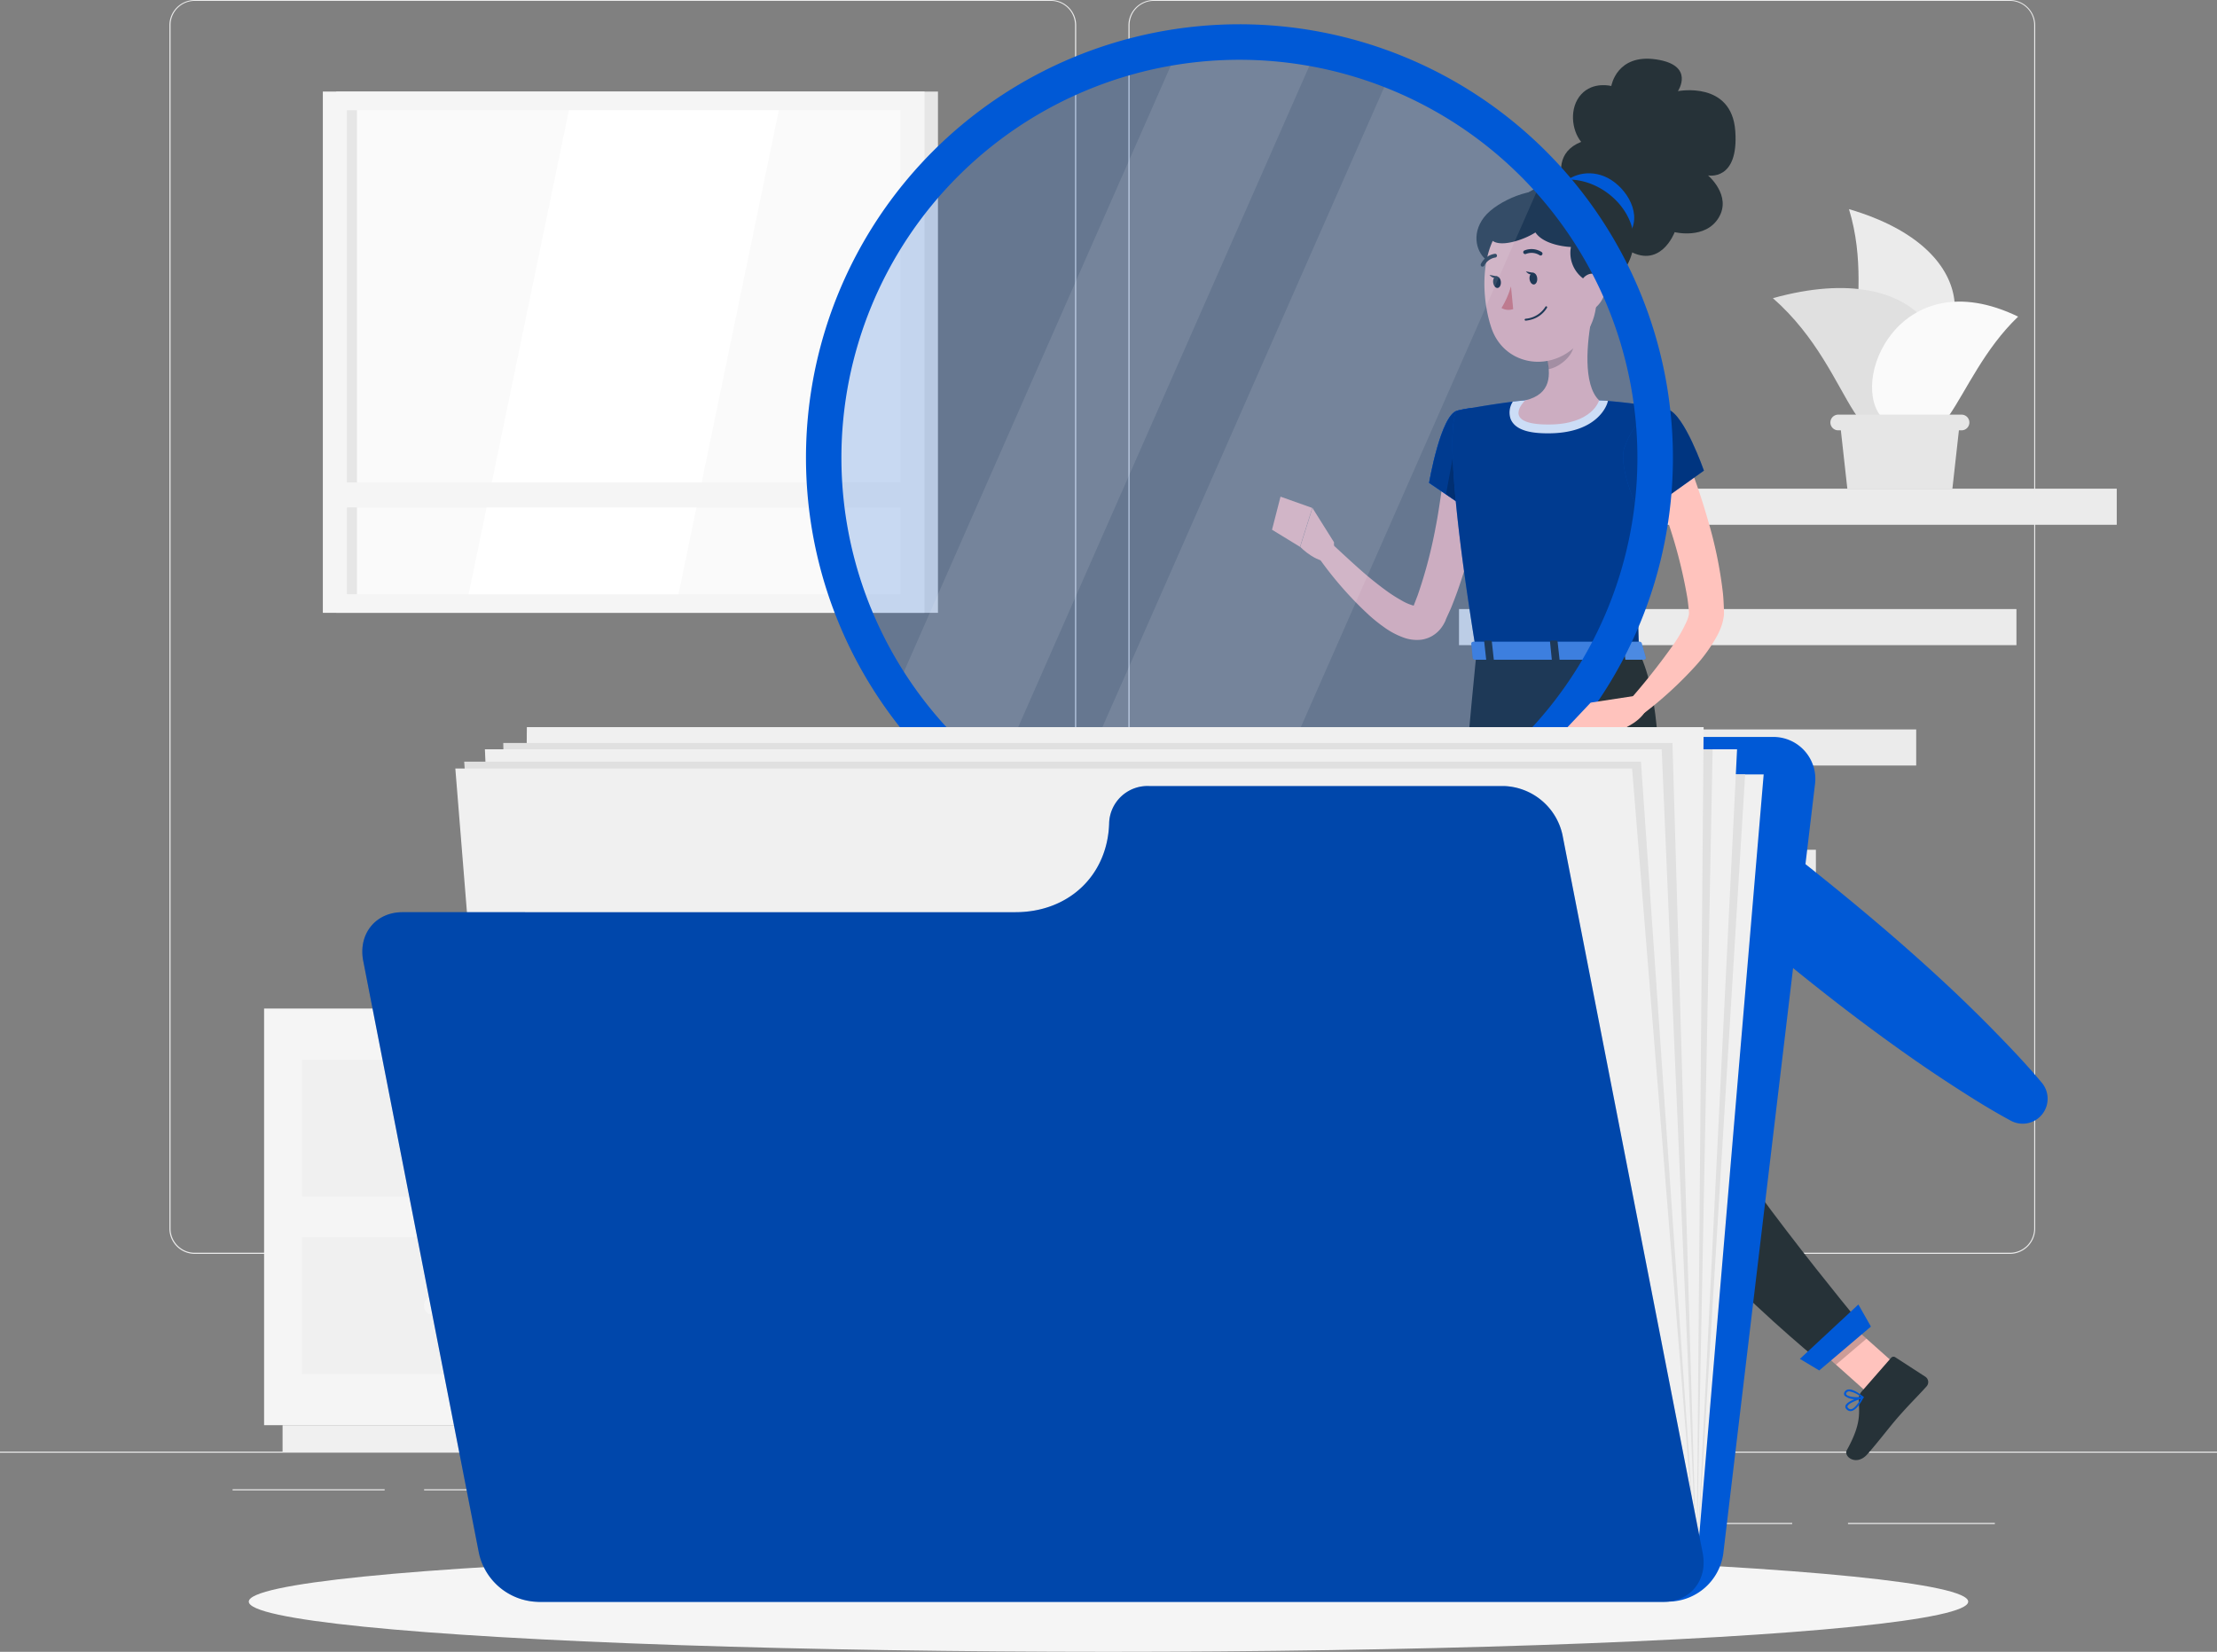 <svg xmlns="http://www.w3.org/2000/svg" width="474.783" height="353.77" viewBox="0 0 474.783 353.77">
  <rect x="0" y="0" width="474.783" height="353.77" fill="#808080" stroke="none"/>
  <g id="File_searching-rafiki" data-name="File searching-rafiki" transform="translate(0)">
    <g id="freepik--background-complete--inject-17" transform="translate(0 0)">
      <rect id="Rectángulo_37683" data-name="Rectángulo 37683" width="474.783" height="0.237" transform="translate(0 310.888)" fill="#ebebeb"/>
      <rect id="Rectángulo_37684" data-name="Rectángulo 37684" width="31.45" height="0.237" transform="translate(395.76 326.166)" fill="#ebebeb"/>
      <rect id="Rectángulo_37685" data-name="Rectángulo 37685" width="67.239" height="0.237" transform="translate(316.566 326.166)" fill="#ebebeb"/>
      <rect id="Rectángulo_37686" data-name="Rectángulo 37686" width="18.222" height="0.237" transform="translate(261.264 317.354)" fill="#ebebeb"/>
      <rect id="Rectángulo_37687" data-name="Rectángulo 37687" width="32.561" height="0.237" transform="translate(49.814 318.95)" fill="#ebebeb"/>
      <rect id="Rectángulo_37688" data-name="Rectángulo 37688" width="59.205" height="0.237" transform="translate(90.826 318.95)" fill="#ebebeb"/>
      <rect id="Rectángulo_37689" data-name="Rectángulo 37689" width="34.954" height="0.237" transform="translate(178.832 322.957)" fill="#ebebeb"/>
      <path id="Trazado_230249" data-name="Trazado 230249" d="M226.974,323.537H43.623a5.422,5.422,0,0,1-5.413-5.422V60.375A5.422,5.422,0,0,1,43.623,55H226.974a5.422,5.422,0,0,1,5.422,5.422V318.115A5.422,5.422,0,0,1,226.974,323.537ZM43.623,55.19a5.185,5.185,0,0,0-5.175,5.185V318.115a5.185,5.185,0,0,0,5.175,5.185H226.974a5.194,5.194,0,0,0,5.185-5.185V60.375a5.194,5.194,0,0,0-5.185-5.185Z" transform="translate(-1.927 -55)" fill="#ebebeb"/>
      <path id="Trazado_230250" data-name="Trazado 230250" d="M443.283,323.537H259.922a5.431,5.431,0,0,1-5.422-5.422V60.375A5.431,5.431,0,0,1,259.922,55H443.283a5.422,5.422,0,0,1,5.4,5.375V318.115A5.422,5.422,0,0,1,443.283,323.537ZM259.922,55.19a5.194,5.194,0,0,0-5.185,5.185V318.115a5.194,5.194,0,0,0,5.185,5.185H443.283a5.194,5.194,0,0,0,5.185-5.185V60.375a5.194,5.194,0,0,0-5.185-5.185Z" transform="translate(-12.836 -55)" fill="#ebebeb"/>
      <rect id="Rectángulo_37690" data-name="Rectángulo 37690" width="128.856" height="111.64" transform="translate(200.871 131.249) rotate(180)" fill="#e6e6e6"/>
      <rect id="Rectángulo_37691" data-name="Rectángulo 37691" width="128.856" height="111.64" transform="translate(197.994 131.249) rotate(180)" fill="#f5f5f5"/>
      <rect id="Rectángulo_37692" data-name="Rectángulo 37692" width="103.664" height="118.572" transform="translate(192.857 23.597) rotate(90)" fill="#fafafa"/>
      <path id="Trazado_230251" data-name="Trazado 230251" d="M150.633,183.514,172.122,79.85H127.169L105.69,183.514Z" transform="translate(-5.33 -56.253)" fill="#fff"/>
      <rect id="Rectángulo_37693" data-name="Rectángulo 37693" width="103.664" height="2.165" transform="translate(76.45 23.606) rotate(90)" fill="#e6e6e6"/>
      <rect id="Rectángulo_37694" data-name="Rectángulo 37694" width="124.602" height="5.356" transform="translate(195.867 108.678) rotate(180)" fill="#f5f5f5"/>
      <rect id="Rectángulo_37695" data-name="Rectángulo 37695" width="20.577" height="89.231" transform="translate(215.466 305.238) rotate(180)" fill="#f0f0f0"/>
      <rect id="Rectángulo_37696" data-name="Rectángulo 37696" width="151.009" height="5.65" transform="translate(211.525 310.888) rotate(180)" fill="#f0f0f0"/>
      <rect id="Rectángulo_37697" data-name="Rectángulo 37697" width="138.333" height="89.231" transform="translate(56.556 215.998)" fill="#f5f5f5"/>
      <rect id="Rectángulo_37698" data-name="Rectángulo 37698" width="122.162" height="29.266" transform="translate(64.646 226.984)" fill="#f0f0f0"/>
      <rect id="Rectángulo_37699" data-name="Rectángulo 37699" width="122.162" height="29.266" transform="translate(64.646 264.986)" fill="#f0f0f0"/>
      <path id="Trazado_230252" data-name="Trazado 230252" d="M97.624,311.347h65.852a2.013,2.013,0,0,0,2-2h0a2.022,2.022,0,0,0-2-2.013H97.624a2.023,2.023,0,0,0-2,2.013h0a2.013,2.013,0,0,0,2,2Z" transform="translate(-4.822 -67.726)" fill="#f5f5f5"/>
      <path id="Trazado_230253" data-name="Trazado 230253" d="M97.624,351.367h65.852a2.013,2.013,0,0,0,2-2h0a2.013,2.013,0,0,0-2-2.013H97.624a2.013,2.013,0,0,0-2,2.013h0A2.013,2.013,0,0,0,97.624,351.367Z" transform="translate(-4.822 -69.744)" fill="#f5f5f5"/>
      <path id="Trazado_230254" data-name="Trazado 230254" d="M430.883,135.338C442.6,132.11,446.608,110.849,417,102.17,423.533,123.554,410.458,140.941,430.883,135.338Z" transform="translate(-21.031 -57.379)" fill="#ebebeb"/>
      <path id="Trazado_230255" data-name="Trazado 230255" d="M432.61,145.466c9.239-9.98.5-32.561-32.77-23.331C418.66,138.6,416.514,162.871,432.61,145.466Z" transform="translate(-20.166 -58.276)" fill="#e0e0e0"/>
      <path id="Trazado_230256" data-name="Trazado 230256" d="M424.621,148.184c-7.729-7.654,3.343-34.289,28.867-21.944C439.026,140.093,438.153,161.525,424.621,148.184Z" transform="translate(-21.293 -58.431)" fill="#fafafa"/>
      <path id="Trazado_230257" data-name="Trazado 230257" d="M416.54,164.411h22.5l1.7-15.221H414.85Z" transform="translate(-20.923 -59.75)" fill="#e6e6e6"/>
      <path id="Trazado_230258" data-name="Trazado 230258" d="M414.491,151.881h26.4a1.681,1.681,0,0,0,1.681-1.681h0a1.681,1.681,0,0,0-1.681-1.681h-26.4a1.681,1.681,0,0,0-1.681,1.681h0A1.681,1.681,0,0,0,414.491,151.881Z" transform="translate(-20.82 -59.717)" fill="#e6e6e6"/>
      <rect id="Rectángulo_37700" data-name="Rectángulo 37700" width="119.379" height="7.729" transform="translate(183.608 285.107)" fill="#ebebeb"/>
      <rect id="Rectángulo_37701" data-name="Rectángulo 37701" width="119.379" height="7.729" transform="translate(205.087 259.326)" fill="#ebebeb"/>
      <rect id="Rectángulo_37702" data-name="Rectángulo 37702" width="119.379" height="7.729" transform="translate(226.557 233.555)" fill="#ebebeb"/>
      <rect id="Rectángulo_37703" data-name="Rectángulo 37703" width="119.379" height="7.729" transform="translate(248.036 207.774)" fill="#ebebeb"/>
      <rect id="Rectángulo_37704" data-name="Rectángulo 37704" width="119.379" height="7.729" transform="translate(269.506 181.994)" fill="#ebebeb"/>
      <rect id="Rectángulo_37705" data-name="Rectángulo 37705" width="119.379" height="7.729" transform="translate(290.985 156.223)" fill="#ebebeb"/>
      <rect id="Rectángulo_37706" data-name="Rectángulo 37706" width="119.379" height="7.729" transform="translate(312.455 130.442)" fill="#ebebeb"/>
      <rect id="Rectángulo_37707" data-name="Rectángulo 37707" width="119.379" height="7.729" transform="translate(333.934 104.661)" fill="#ebebeb"/>
    </g>
    <g id="freepik--Shadow--inject-17" transform="translate(53.28 332.272)">
      <ellipse id="freepik--path--inject-17" cx="184.111" cy="10.749" rx="184.111" ry="10.749" fill="#f5f5f5"/>
    </g>
    <g id="freepik--Character--inject-17" transform="translate(172.607 5.196)">
      <path id="Trazado_230261" data-name="Trazado 230261" d="M332.817,158.6c-.171,2.849-.5,5.46-.874,8.166s-.873,5.356-1.443,8.014a89.274,89.274,0,0,1-4.8,15.734l-.864,1.9-.209.475-.076.247-.152.3a7.6,7.6,0,0,1-1.092,1.652,6.559,6.559,0,0,1-1.823,1.434,6.438,6.438,0,0,1-2.165.684,8.282,8.282,0,0,1-3.447-.361,16.778,16.778,0,0,1-4.406-2.279,34.708,34.708,0,0,1-3.371-2.706,77.86,77.86,0,0,1-10.73-12.278l3.143-2.668c1.9,1.757,3.8,3.532,5.7,5.213a75.6,75.6,0,0,0,5.906,4.748,31.348,31.348,0,0,0,3,1.9,10.446,10.446,0,0,0,2.678,1.149c.323.067.551,0,.446,0a1.045,1.045,0,0,0-.6.275h0l.3-.788.665-1.728a100,100,0,0,0,3.846-14.585c.5-2.488.855-5.023,1.234-7.54s.646-5.109.864-7.511Z" transform="translate(-187.605 -65.393)" fill="#ffc3bd"/>
      <path id="Trazado_230262" data-name="Trazado 230262" d="M328.32,147.589c-3.542.9-6.02,15.468-6.02,15.468l9.752,6.647s9.353-14.69,6.647-18.583C335.85,147.048,333.486,146.279,328.32,147.589Z" transform="translate(-188.862 -64.836)" fill="#0059d6"/>
      <path id="Trazado_230263" data-name="Trazado 230263" d="M328.32,147.589c-3.542.9-6.02,15.468-6.02,15.468l9.752,6.647s9.353-14.69,6.647-18.583C335.85,147.048,333.486,146.279,328.32,147.589Z" transform="translate(-188.862 -64.836)" fill="#0059d6"/>
      <path id="Trazado_230264" data-name="Trazado 230264" d="M328.32,147.589c-3.542.9-6.02,15.468-6.02,15.468l9.752,6.647s9.353-14.69,6.647-18.583C335.85,147.048,333.486,146.279,328.32,147.589Z" transform="translate(-188.862 -64.836)" opacity="0.4"/>
      <path id="Trazado_230265" data-name="Trazado 230265" d="M328.826,151.05l-2.716,14.671,5.479,3.722Z" transform="translate(-189.055 -65.04)" opacity="0.3"/>
      <path id="Trazado_230266" data-name="Trazado 230266" d="M300.466,176.9l-4.605-7.331-2.63,8.328s3.8,3.988,7.245,3.039Z" transform="translate(-187.396 -65.974)" fill="#ffc3bd"/>
      <path id="Trazado_230267" data-name="Trazado 230267" d="M288.7,167.02,286.88,174.1l5.992,3.665,2.63-8.328Z" transform="translate(-187.076 -65.846)" fill="#ffc3bd"/>
      <path id="Trazado_230268" data-name="Trazado 230268" d="M348.313,404.694h-8.584l-.579-19.884h8.594Z" transform="translate(-189.712 -76.83)" fill="#ffc3bd"/>
      <path id="Trazado_230269" data-name="Trazado 230269" d="M427.447,363.04,420.9,368.6l-14.975-13.37,6.542-5.555Z" transform="translate(-193.08 -75.058)" fill="#ffc3bd"/>
      <path id="Trazado_230270" data-name="Trazado 230270" d="M419.637,368.511l6.353-7.274a.683.683,0,0,1,.893-.123l6.466,4.188a1.377,1.377,0,0,1,.247,2.042c-2.26,2.5-3.475,3.589-6.267,6.78-1.709,1.966-4.017,5.023-6.391,7.729s-5.185.522-4.434-.826c3.333-6.02,2.535-8.128,2.592-11.091A2.239,2.239,0,0,1,419.637,368.511Z" transform="translate(-193.607 -75.629)" fill="#263238"/>
      <path id="Trazado_230271" data-name="Trazado 230271" d="M338.706,404.71h9.648a.684.684,0,0,1,.684.589l1.1,7.6a1.377,1.377,0,0,1-1.415,1.586c-3.362-.057-4.985-.256-9.23-.256-2.611,0-8,.275-11.613.275s-3.8-3.571-2.289-3.884c6.723-1.453,9.372-3.447,11.642-5.356a2.241,2.241,0,0,1,1.472-.551Z" transform="translate(-188.984 -77.834)" fill="#263238"/>
      <path id="Trazado_230272" data-name="Trazado 230272" d="M339.16,384.82l.294,10.246h8.584l-.294-10.246Z" transform="translate(-189.713 -76.83)" opacity="0.2"/>
      <path id="Trazado_230273" data-name="Trazado 230273" d="M412.482,349.68l-6.552,5.555,7.729,6.894,6.542-5.565Z" transform="translate(-193.08 -75.058)" opacity="0.2"/>
      <path id="Trazado_230274" data-name="Trazado 230274" d="M328.586,147.488s-4.093,1.443,4.1,51.827h34.868c-.579-14.2-.6-22.951,6.182-52.074a103.837,103.837,0,0,0-14.8-1.956,111.437,111.437,0,0,0-15.839,0C336.3,145.95,328.586,147.488,328.586,147.488Z" transform="translate(-189.128 -64.735)" fill="#0059d6"/>
      <path id="Trazado_230275" data-name="Trazado 230275" d="M328.586,147.488s-4.093,1.443,4.1,51.827h34.868c-.579-14.2-.6-22.951,6.182-52.074a103.837,103.837,0,0,0-14.8-1.956,111.437,111.437,0,0,0-15.839,0C336.3,145.95,328.586,147.488,328.586,147.488Z" transform="translate(-189.128 -64.735)" opacity="0.4"/>
      <path id="Trazado_230276" data-name="Trazado 230276" d="M359.584,145.285a111.437,111.437,0,0,0-15.839,0c-.855.076-1.728.171-2.592.275a4.226,4.226,0,0,0-.475,3.7c1.111,2.763,5.118,3.086,8.043,3.086,10.8,0,12.62-6.305,12.7-6.571l.1-.38C360.913,145.361,360.229,145.314,359.584,145.285Z" transform="translate(-189.778 -64.735)" fill="#fff"/>
      <path id="Trazado_230277" data-name="Trazado 230277" d="M358.166,126.53c-1.007,5.09-1.994,14.424,1.567,17.823,0,0-1.4,5.175-10.863,5.175-10.445,0-4.976-5.166-4.976-5.166,5.7-1.358,5.536-5.574,4.548-9.5Z" transform="translate(-189.879 -63.804)" fill="#ffc3bd"/>
      <path id="Trazado_230278" data-name="Trazado 230278" d="M354.464,130.09,348.71,135a16.463,16.463,0,0,1,.494,2.849c2.165-.313,5.147-2.7,5.384-4.966A7.533,7.533,0,0,0,354.464,130.09Z" transform="translate(-190.194 -63.983)" opacity="0.2"/>
      <path id="Trazado_230279" data-name="Trazado 230279" d="M352.677,95.882c-.883-2.991-1.624-7.7,3.694-9.828-2.08-2.545-2.583-7.331,0-10.17s6.457-1.795,6.457-1.795,1.139-6.941,9.581-5.7,4.681,6.8,4.681,6.8,11.518-2.279,12.287,8.546-5.84,9.5-5.84,9.5,5.137,4.311,2.288,9.049-9.429,3.105-9.429,3.105-3.1,8.375-10.388,3.608S352.677,95.882,352.677,95.882Z" transform="translate(-190.363 -60.864)" fill="#263238"/>
      <path id="Trazado_230280" data-name="Trazado 230280" d="M334.613,103.7c-2.849,3.684-1.6,7.853.95,9.5,6.125,3.912,14.984-12.5,12.677-14.462S337.462,100.011,334.613,103.7Z" transform="translate(-189.401 -62.372)" fill="#263238"/>
      <path id="Trazado_230281" data-name="Trazado 230281" d="M361.268,94.726c-4.026-1.624-8.109.076-9.382,2.526-3.105,5.973,11,16.731,15.079,9.268C369.387,102.085,365.418,96.4,361.268,94.726Z" transform="translate(-190.332 -62.167)" fill="#0059d6"/>
      <path id="Trazado_230282" data-name="Trazado 230282" d="M358.728,113.4c.294,8.546.6,12.116-3.267,16.874-5.8,7.15-16.332,5.65-19.162-2.611-2.545-7.435-2.592-20.112,5.375-24.271A11.623,11.623,0,0,1,358.728,113.4Z" transform="translate(-189.492 -62.569)" fill="#ffc3bd"/>
      <path id="Trazado_230283" data-name="Trazado 230283" d="M357.5,117.54a6.83,6.83,0,0,1-4.14-7.6c-1.9-.076-6.049-.76-7.6-3.115-2.963,1.9-9.22,3.8-9.895.636s8.765-11.29,15.905-11.917c8.489-.741,16.864,7.6,14.709,15.582S357.5,117.54,357.5,117.54Z" transform="translate(-189.545 -62.239)" fill="#263238"/>
      <path id="Trazado_230284" data-name="Trazado 230284" d="M332.669,202.2s-6.771,66.137-6.21,92.326c.589,27.234,10.569,89.345,10.569,89.345h11.6s-1.833-60.525-.807-87.265C348.944,267.445,358.2,202.2,358.2,202.2Z" transform="translate(-189.071 -67.62)" fill="#263238"/>
      <path id="Trazado_230285" data-name="Trazado 230285" d="M350.053,393.7H336.437l-1.007-4.339,15.26-.532Z" transform="translate(-189.525 -77.033)" fill="#0059d6"/>
      <path id="Trazado_230286" data-name="Trazado 230286" d="M348.58,219.313c-8.546,17.225-1.719,48.656,1.31,60.354,1.548-17.567,4.169-39.037,6.21-54.8C354.809,215.961,352.568,211.365,348.58,219.313Z" transform="translate(-189.979 -68.277)" opacity="0.2"/>
      <path id="Trazado_230287" data-name="Trazado 230287" d="M342.66,202.2s7.9,68.758,13.864,90.835c7.084,26.208,51.077,61.484,51.077,61.484l8.926-7.6S384.64,308.6,379.218,294.791c-11.556-29.437-1.662-73.382-10.9-92.611Z" transform="translate(-189.889 -67.619)" fill="#263238"/>
      <path id="Trazado_230288" data-name="Trazado 230288" d="M421.142,353.949l-11.072,9.4-4.14-2.478,12.525-11.651Z" transform="translate(-193.08 -75.035)" fill="#0059d6"/>
      <path id="Trazado_230289" data-name="Trazado 230289" d="M346.6,117.7c.066.693-.247,1.282-.693,1.329s-.874-.484-.95-1.168.247-1.291.7-1.329S346.536,116.976,346.6,117.7Z" transform="translate(-190.005 -63.299)" fill="#263238"/>
      <path id="Trazado_230290" data-name="Trazado 230290" d="M338.4,118.488c.067.684-.247,1.282-.7,1.329s-.864-.484-.95-1.177.247-1.282.693-1.32S338.335,117.795,338.4,118.488Z" transform="translate(-189.59 -63.339)" fill="#263238"/>
      <path id="Trazado_230291" data-name="Trazado 230291" d="M337.62,117.323l-1.7-.323S336.945,118.215,337.62,117.323Z" transform="translate(-189.549 -63.323)" fill="#263238"/>
      <path id="Trazado_230292" data-name="Trazado 230292" d="M340.662,119.59a18.524,18.524,0,0,1-2.032,4.634,3.01,3.01,0,0,0,2.507.228Z" transform="translate(-189.686 -63.454)" fill="#ed847e"/>
      <path id="Trazado_230293" data-name="Trazado 230293" d="M345.227,126.948a6.691,6.691,0,0,1-1.149.209.2.2,0,0,1-.218-.18.209.209,0,0,1,.18-.228,5.507,5.507,0,0,0,4.254-2.554.19.19,0,0,1,.275-.085.209.209,0,0,1,.085.275A5.7,5.7,0,0,1,345.227,126.948Z" transform="translate(-189.95 -63.68)" fill="#263238"/>
      <path id="Trazado_230294" data-name="Trazado 230294" d="M361.782,120.034a6.228,6.228,0,0,1-2.355,4.131c-1.738,1.329-3.409,0-3.608-2.08-.171-1.9.513-4.748,2.583-5.3a2.849,2.849,0,0,1,3.38,3.248Z" transform="translate(-190.552 -63.309)" fill="#ffc3bd"/>
      <path id="Trazado_230295" data-name="Trazado 230295" d="M347.367,112.547a.408.408,0,0,1-.313-.048,3.238,3.238,0,0,0-2.925-.285.427.427,0,0,1-.551-.19.408.408,0,0,1,.19-.541,4.036,4.036,0,0,1,3.7.323.4.4,0,0,1,.133.551A.418.418,0,0,1,347.367,112.547Z" transform="translate(-189.934 -63.029)" fill="#263238"/>
      <path id="Trazado_230296" data-name="Trazado 230296" d="M334.443,114.965a.427.427,0,0,1-.3,0,.418.418,0,0,1-.161-.551,4.017,4.017,0,0,1,3.01-2.175.4.4,0,0,1,.437.37.408.408,0,0,1-.37.437,3.248,3.248,0,0,0-2.364,1.747A.37.37,0,0,1,334.443,114.965Z" transform="translate(-189.449 -63.083)" fill="#263238"/>
      <path id="Trazado_230297" data-name="Trazado 230297" d="M379.309,157.11a137.691,137.691,0,0,1,5,14.5,91.071,91.071,0,0,1,3.153,15.193c.161,1.311.209,2.687.266,4.045v.769a5.4,5.4,0,0,1-.085.807,11.9,11.9,0,0,1-.323,1.405,13.828,13.828,0,0,1-.95,2.288,33.408,33.408,0,0,1-4.8,6.732,82.49,82.49,0,0,1-11.395,10.379l-2.744-3.048a143.478,143.478,0,0,0,9.059-11.395,30.973,30.973,0,0,0,3.323-5.7,8.873,8.873,0,0,0,.38-1.2,2.931,2.931,0,0,0,.047-.418.517.517,0,0,0,0-.123h0v-.133c-.123-1.12-.209-2.241-.418-3.39a103.751,103.751,0,0,0-3.409-13.854c-1.453-4.6-3.077-9.258-4.748-13.7Z" transform="translate(-191.139 -65.346)" fill="#ffc3bd"/>
      <path id="Trazado_230298" data-name="Trazado 230298" d="M375.679,147.35c3.494,1.063,7.691,13.094,7.691,13.094L369.8,170.13s-4.947-10.037-3.476-14.557C367.9,150.873,371.7,146.134,375.679,147.35Z" transform="translate(-191.069 -64.844)" fill="#0059d6"/>
      <path id="Trazado_230299" data-name="Trazado 230299" d="M375.679,147.35c3.494,1.063,7.691,13.094,7.691,13.094L369.8,170.13s-4.947-10.037-3.476-14.557C367.9,150.873,371.7,146.134,375.679,147.35Z" transform="translate(-191.069 -64.844)" opacity="0.4"/>
      <path id="Trazado_230300" data-name="Trazado 230300" d="M417.281,373.1a1.169,1.169,0,0,1-.9-.465.7.7,0,0,1-.171-.684c.323-1.044,3.3-1.9,3.646-1.994a.18.18,0,0,1,.209.066.2.2,0,0,1,0,.218c-.532,1.016-1.586,2.725-2.668,2.849Zm2.2-2.611c-1.178.38-2.716,1.035-2.849,1.586a.294.294,0,0,0,.085.294.76.76,0,0,0,.684.323C417.956,372.628,418.725,371.811,419.485,370.491Z" transform="translate(-193.597 -76.08)" fill="#0059d6"/>
      <path id="Trazado_230301" data-name="Trazado 230301" d="M418.53,370.45a3.513,3.513,0,0,1-2.488-.7.712.712,0,0,1,0-.883,1.045,1.045,0,0,1,.769-.475c1.234-.152,3.105,1.462,3.181,1.529a.209.209,0,0,1-.066.352A4.75,4.75,0,0,1,418.53,370.45Zm-1.51-1.662h-.133a.674.674,0,0,0-.484.294c-.142.218-.095.332,0,.408.37.484,2.061.665,3.086.475A5.156,5.156,0,0,0,417.02,368.788Z" transform="translate(-193.582 -76.001)" fill="#0059d6"/>
      <path id="Trazado_230302" data-name="Trazado 230302" d="M335.92,406.176a3.21,3.21,0,0,1-2.08-.532,1.149,1.149,0,0,1-.37-.949.665.665,0,0,1,.351-.541c1.054-.579,4.472,1.168,4.862,1.377a.209.209,0,0,1,.1.209.2.2,0,0,1-.161.171A14.9,14.9,0,0,1,335.92,406.176Zm-1.529-1.776a.747.747,0,0,0-.38.076.237.237,0,0,0-.133.218.741.741,0,0,0,.237.646c.522.475,1.9.551,3.8.237A10.93,10.93,0,0,0,334.391,404.4Z" transform="translate(-189.426 -77.8)" fill="#0059d6"/>
      <path id="Trazado_230303" data-name="Trazado 230303" d="M338.7,405.794h-.086c-1.026-.465-3.048-2.317-2.849-3.286,0-.228.2-.522.76-.579a1.5,1.5,0,0,1,1.13.351c1.073.9,1.272,3.209,1.282,3.314a.2.2,0,0,1-.086.18A.18.18,0,0,1,338.7,405.794Zm-2.051-3.485h-.114c-.38,0-.4.19-.408.237-.095.579,1.282,2.042,2.327,2.668a4.749,4.749,0,0,0-1.1-2.649,1.083,1.083,0,0,0-.7-.285Z" transform="translate(-189.541 -77.693)" fill="#0059d6"/>
      <path id="Trazado_230304" data-name="Trazado 230304" d="M368.293,199.986l.893,3.124c.123.237-.161.484-.57.484H332.732c-.313,0-.579-.152-.6-.351l-.313-3.115c0-.218.247-.4.6-.4h35.314A.627.627,0,0,1,368.293,199.986Z" transform="translate(-189.343 -67.495)" fill="#0059d6"/>
      <path id="Trazado_230305" data-name="Trazado 230305" d="M368.293,199.986l.893,3.124c.123.237-.161.484-.57.484H332.732c-.313,0-.579-.152-.6-.351l-.313-3.115c0-.218.247-.4.6-.4h35.314A.627.627,0,0,1,368.293,199.986Z" transform="translate(-189.343 -67.495)" fill="#fff" opacity="0.3"/>
      <path id="Trazado_230306" data-name="Trazado 230306" d="M365.2,203.961h.95c.18,0,.323-.1.314-.218l-.446-4.055c0-.114-.171-.218-.361-.218h-.95c-.19,0-.332.1-.313.218l.437,4.055C364.846,203.866,364.969,203.961,365.2,203.961Z" transform="translate(-190.985 -67.482)" fill="#263238"/>
      <path id="Trazado_230307" data-name="Trazado 230307" d="M335.537,203.961h.95c.19,0,.332-.1.323-.218l-.446-4.055c0-.114-.18-.218-.361-.218h-.95c-.19,0-.332.1-.323.218l.447,4.055C335.186,203.866,335.347,203.961,335.537,203.961Z" transform="translate(-189.489 -67.482)" fill="#263238"/>
      <path id="Trazado_230308" data-name="Trazado 230308" d="M350.368,203.961h.95c.19,0,.332-.1.323-.218l-.446-4.055c0-.114-.171-.218-.361-.218h-.949c-.19,0-.332.1-.313.218l.408,4.083C349.978,203.866,350.178,203.961,350.368,203.961Z" transform="translate(-190.238 -67.482)" fill="#263238"/>
      <path id="Trazado_230309" data-name="Trazado 230309" d="M345.83,116.533l-1.7-.323S345.1,117.425,345.83,116.533Z" transform="translate(-189.963 -63.283)" fill="#263238"/>
      <path id="Trazado_230310" data-name="Trazado 230310" d="M306.506,234.934a87.265,87.265,0,1,1,49.738-112.951A87.265,87.265,0,0,1,306.506,234.934Z" transform="translate(-182.07 -60.766)" fill="#0059d6" opacity="0.2"/>
      <path id="Trazado_230311" data-name="Trazado 230311" d="M291.481,67.772,223.036,223.216c-1.054-.8-2.1-1.624-3.124-2.459A86.23,86.23,0,0,1,202.82,201.68h0L261.94,67.412A86.353,86.353,0,0,1,291.481,67.772Z" transform="translate(-182.837 -60.767)" fill="#fff" opacity="0.1"/>
      <path id="Trazado_230312" data-name="Trazado 230312" d="M341.965,95.061,277.612,241.208a87.152,87.152,0,0,1-38.552-8.945L309.328,72.67a87.36,87.36,0,0,1,32.637,22.391Z" transform="translate(-184.664 -61.087)" fill="#fff" opacity="0.1"/>
      <path id="Trazado_230313" data-name="Trazado 230313" d="M202.765,94.512a92.83,92.83,0,1,1,13.047,130.632A92.83,92.83,0,0,1,202.765,94.512Zm137.8,112.77a85.233,85.233,0,1,0-119.949,11.993,85.233,85.233,0,0,0,119.949-11.993Z" transform="translate(-181.775 -60.472)" fill="#0059d6"/>
      <path id="Trazado_230314" data-name="Trazado 230314" d="M357.186,214.7c9.144,5.46,17.842,11.461,26.389,17.652s16.874,12.639,25.068,19.257,16.238,13.427,24,20.577q5.83,5.356,11.395,11c3.722,3.8,7.378,7.6,10.825,11.718a5.346,5.346,0,0,1-6.647,8.128c-4.748-2.564-9.192-5.394-13.626-8.29s-8.764-5.916-13.038-9.021C413,279.525,404.731,273,396.631,266.269s-16.076-13.617-23.834-20.777S357.433,231,350.273,223.12a5.5,5.5,0,0,1,6.894-8.423Z" transform="translate(-190.2 -68.21)" fill="#0059d6"/>
      <path id="Trazado_230315" data-name="Trazado 230315" d="M367.9,212l-9.173,1.4,6.561,5.754s5.185-1.9,5.7-5.413Z" transform="translate(-190.7 -68.114)" fill="#ffc3bd"/>
      <path id="Trazado_230316" data-name="Trazado 230316" d="M353.51,218.741l5.764,4.52,7.036-4.6-7.843-5.175Z" transform="translate(-190.437 -68.189)" fill="#ffc3bd"/>
    </g>
    <g id="freepik--Folder--inject-17" transform="translate(77.591 155.729)">
      <path id="Trazado_230317" data-name="Trazado 230317" d="M297.992,229.129h0a12.059,12.059,0,0,1,11.119-7.91h76.013a8.983,8.983,0,0,1,9.23,10.236L374.717,396.215A11.946,11.946,0,0,1,363.066,406.4H121.876a8.964,8.964,0,0,1-9.22-10.189l16.465-138.428A11.946,11.946,0,0,1,140.772,247.6H272.021A28.174,28.174,0,0,0,297.992,229.129Z" transform="translate(-83.268 -219.112)" fill="#0059d6"/>
      <path id="Trazado_230318" data-name="Trazado 230318" d="M117.23,399.243H369.254L383.612,229.67H131.6Z" transform="translate(-83.503 -219.538)" fill="#f0f0f0"/>
      <path id="Trazado_230319" data-name="Trazado 230319" d="M117.23,399.243H369.254L379.643,229.67H131.6Z" transform="translate(-83.503 -219.538)" fill="#e0e0e0"/>
      <path id="Trazado_230320" data-name="Trazado 230320" d="M117.23,398.957H369.254L377.914,224H125.9Z" transform="translate(-83.503 -219.252)" fill="#f0f0f0"/>
      <path id="Trazado_230321" data-name="Trazado 230321" d="M117.23,398.957H369.254L372.682,224H125.9Z" transform="translate(-83.503 -219.252)" fill="#e0e0e0"/>
      <path id="Trazado_230322" data-name="Trazado 230322" d="M117.23,398.705H369.254L370.755,219H118.74Z" transform="translate(-83.503 -219)" fill="#f0f0f0"/>
      <path id="Trazado_230323" data-name="Trazado 230323" d="M117.042,398.886H369.066L363.891,222.58H113.5Z" transform="translate(-83.315 -219.181)" fill="#e0e0e0"/>
      <path id="Trazado_230324" data-name="Trazado 230324" d="M116.833,398.957H368.857L361.375,224H109.36Z" transform="translate(-83.106 -219.252)" fill="#f0f0f0"/>
      <path id="Trazado_230325" data-name="Trazado 230325" d="M116.6,399.1H368.622L356.7,226.78H104.69Z" transform="translate(-82.871 -219.392)" fill="#e0e0e0"/>
      <path id="Trazado_230326" data-name="Trazado 230326" d="M116.5,399.176H368.521L354.7,228.33H102.69Z" transform="translate(-82.77 -219.471)" fill="#f0f0f0"/>
      <path id="Trazado_230327" data-name="Trazado 230327" d="M241.646,240.389h0a8.214,8.214,0,0,1,8.594-8.1h76.013a13.294,13.294,0,0,1,12.477,10.445l30.035,153.83c1.121,5.764-2.64,10.445-8.4,10.445H119.171a13.29,13.29,0,0,1-12.487-10.445L81.91,269.75c-1.12-5.764,2.64-10.445,8.4-10.445H221.572C232.967,259.3,241.256,251.461,241.646,240.389Z" transform="translate(-81.712 -219.67)" fill="#0059d6"/>
      <path id="Trazado_230328" data-name="Trazado 230328" d="M241.646,240.389h0a8.214,8.214,0,0,1,8.594-8.1h76.013a13.294,13.294,0,0,1,12.477,10.445l30.035,153.83c1.121,5.764-2.64,10.445-8.4,10.445H119.171a13.29,13.29,0,0,1-12.487-10.445L81.91,269.75c-1.12-5.764,2.64-10.445,8.4-10.445H221.572C232.967,259.3,241.256,251.461,241.646,240.389Z" transform="translate(-81.712 -219.67)" opacity="0.2"/>
    </g>
  </g>
</svg>
